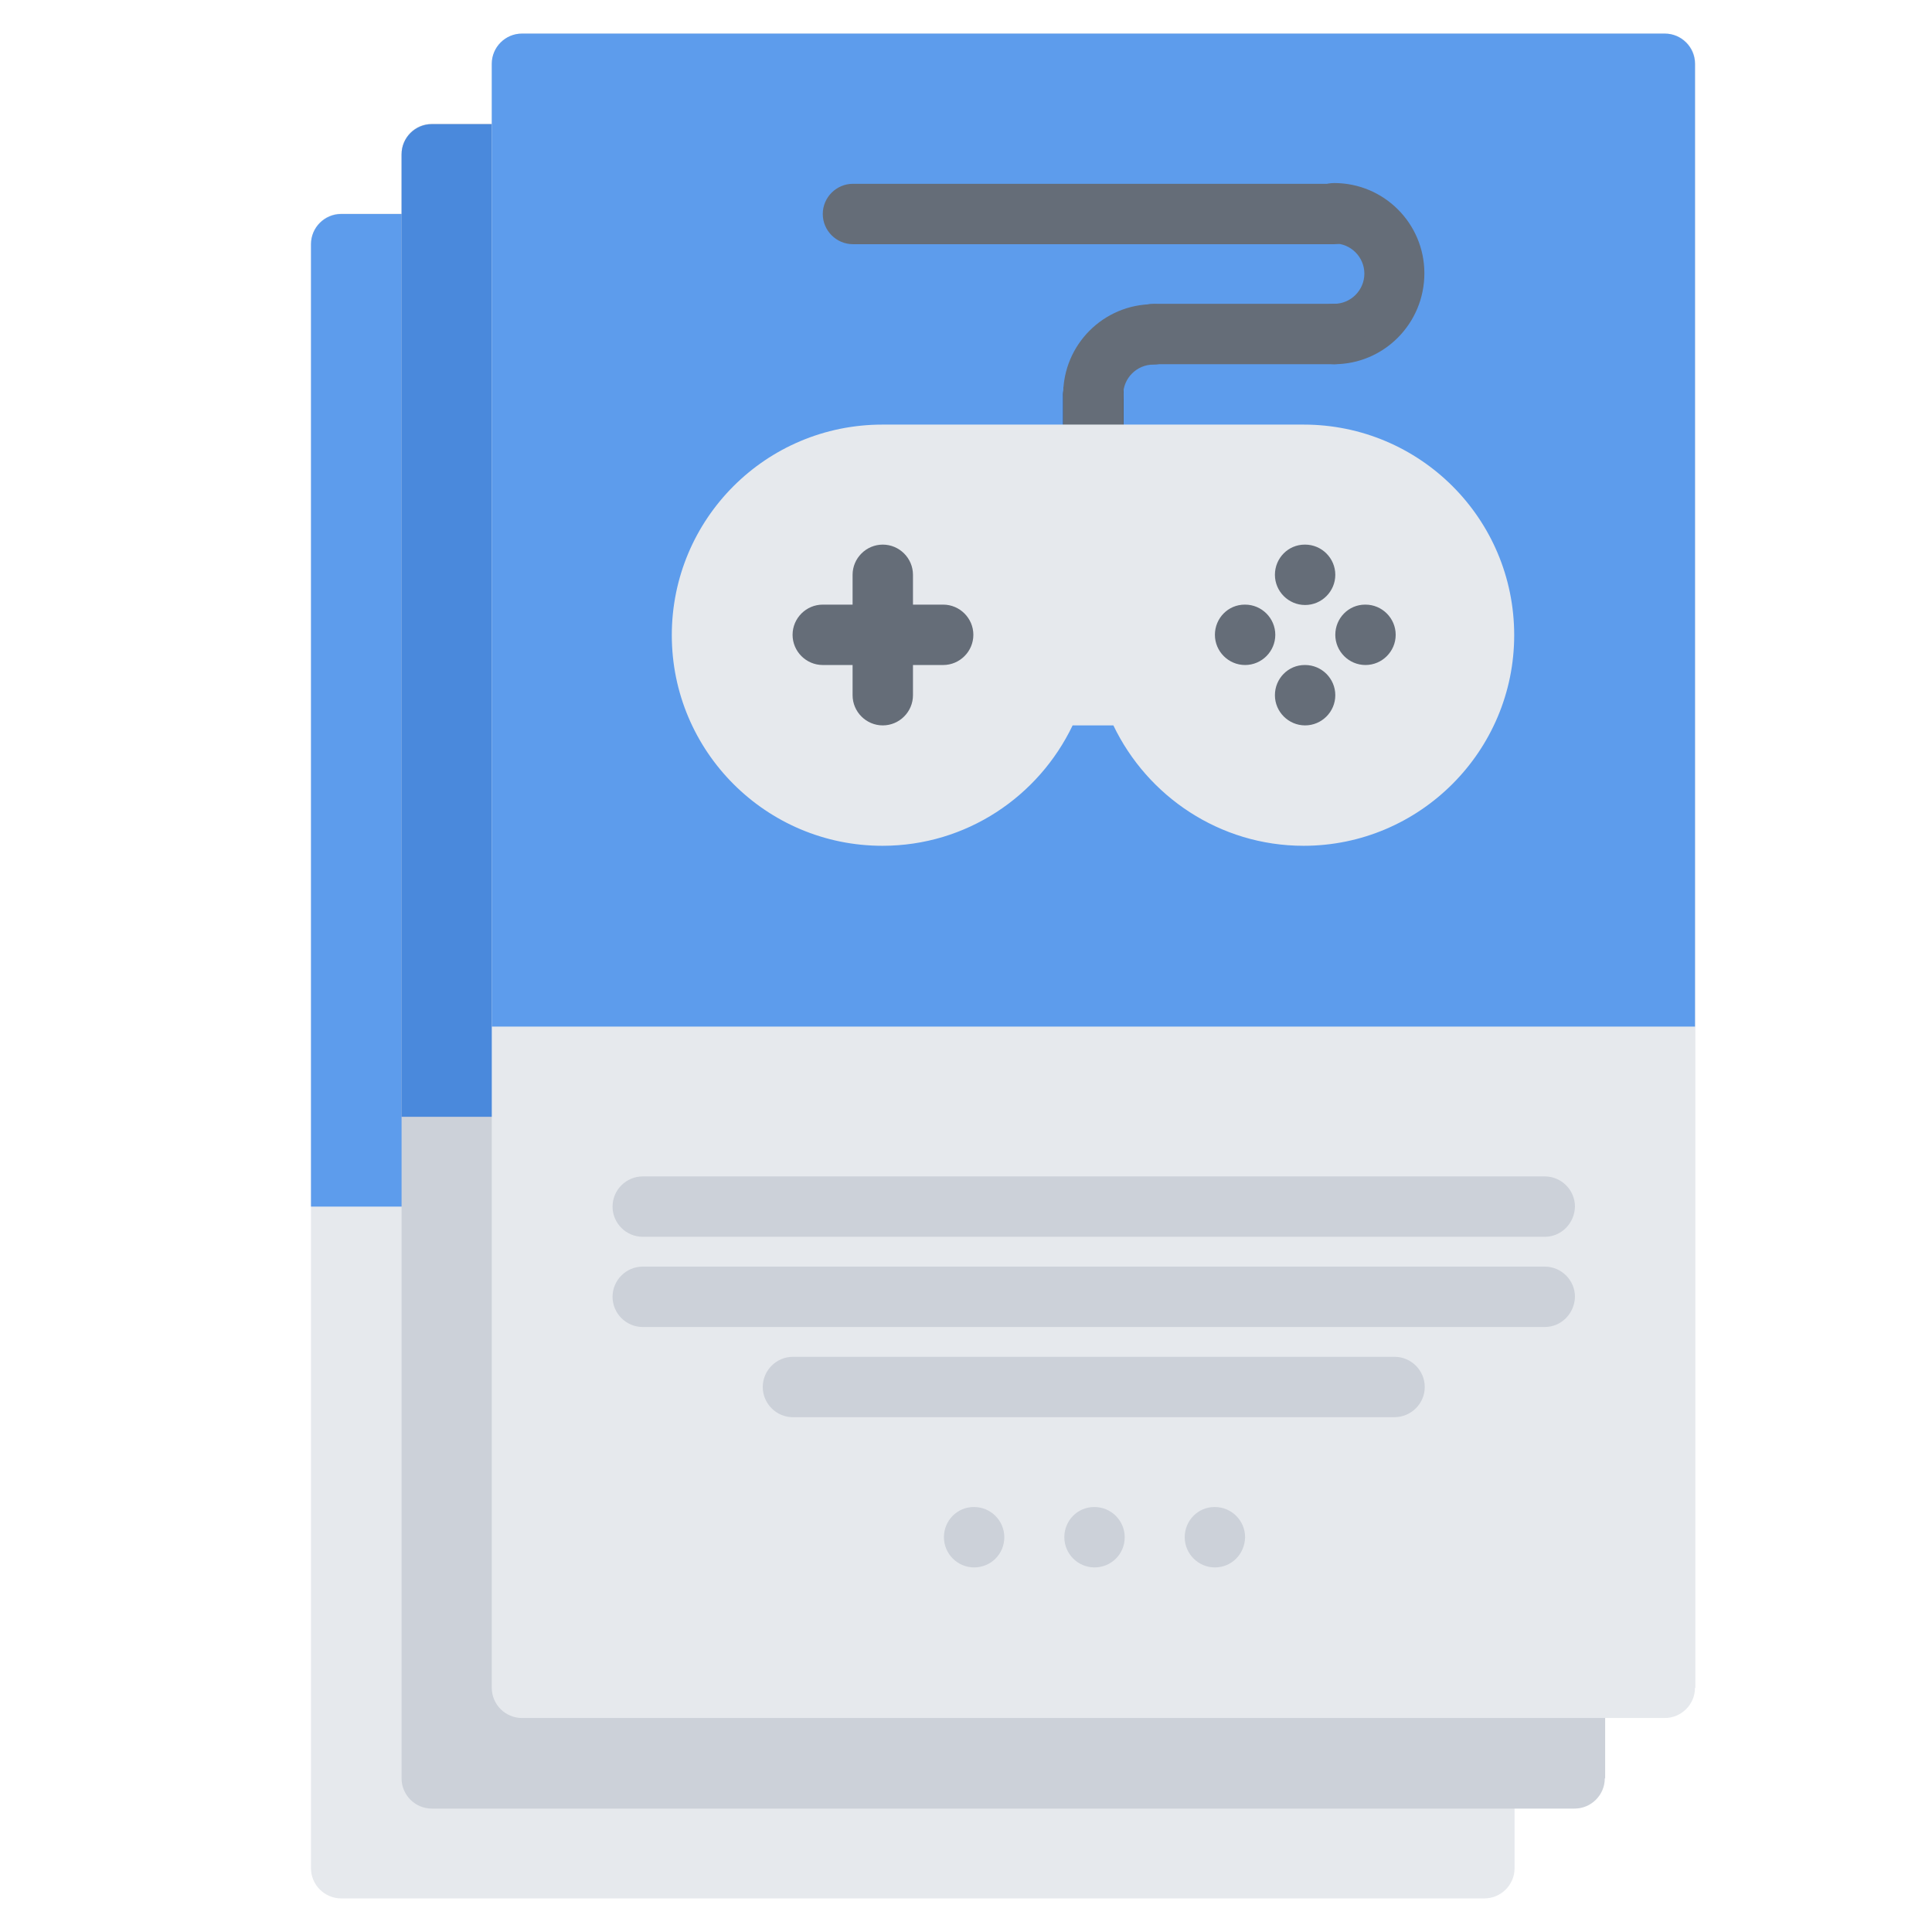 <?xml version="1.0" encoding="utf-8"?>
<!-- Generator: Adobe Illustrator 21.0.0, SVG Export Plug-In . SVG Version: 6.00 Build 0)  -->
<svg version="1.1" id="Layer_1" xmlns="http://www.w3.org/2000/svg" xmlns:xlink="http://www.w3.org/1999/xlink" x="0px" y="0px"
	 viewBox="0 0 511.9 511.9" style="enable-background:new 0 0 511.9 511.9;" xml:space="preserve">
<style type="text/css">
	.st0{fill:#E6E9ED;}
	.st1{fill:#5D9CEC;}
	.st2{fill:#CCD1D9;}
	.st3{fill:#4A89DC;}
	.st4{fill:#656D78;}
</style>
<path class="st0" d="M401.3,495c0,4.4-3.6,8-8,8H90.4c-4.4,0-8-3.6-8-8V64.6c0-4.4,3.6-8,8-8h302.9c4.4,0,8,3.6,8,8V495z"/>
<path class="st1" d="M393.3,56.7H90.4c-4.4,0-8,3.6-8,8v15.9v239.1h318.8V64.6C401.3,60.2,397.7,56.7,393.3,56.7L393.3,56.7z"/>
<path class="st2" d="M425.2,471.2c0,4.4-3.6,8-8,8H114.4c-4.4,0-8-3.6-8-8V40.8c0-4.4,3.6-8,8-8h302.9c4.4,0,8,3.6,8,8V471.2z"/>
<path class="st3" d="M417.2,32.9H114.4c-4.4,0-8,3.6-8,8v15.9v239.1h318.8V40.8C425.2,36.5,421.6,32.9,417.2,32.9L417.2,32.9z"/>
<path class="st0" d="M449.1,447.2c0,4.4-3.6,8-8,8H138.3c-4.4,0-8-3.6-8-8V16.9c0-4.4,3.6-8,8-8h302.9c4.4,0,8,3.6,8,8V447.2z"/>
<path class="st1" d="M441.1,8.9H138.3c-4.4,0-8,3.6-8,8v15.9V272h318.8V16.9C449.1,12.5,445.5,8.9,441.1,8.9L441.1,8.9z"/>
<g>
	<path class="st2" d="M409.3,327.7h-239c-4.4,0-8-3.6-8-8c0-4.4,3.6-8,8-8h239c4.4,0,8,3.6,8,8C417.2,324.1,413.7,327.7,409.3,327.7
		z"/>
	<path class="st2" d="M409.3,351.6h-239c-4.4,0-8-3.6-8-8c0-4.4,3.6-8,8-8h239c4.4,0,8,3.6,8,8C417.2,348,413.7,351.6,409.3,351.6z"
		/>
	<path class="st2" d="M369.4,375.5H210.1c-4.4,0-8-3.6-8-8s3.6-8,8-8h159.4c4.4,0,8,3.6,8,8S373.9,375.5,369.4,375.5z"/>
	<path class="st2" d="M258.1,415.3c-4.4,0-8-3.6-8-8c0-4.4,3.5-8,7.9-8h0.1c4.4,0,8,3.6,8,8C266.1,411.8,262.5,415.3,258.1,415.3
		L258.1,415.3z"/>
	<path class="st2" d="M290,415.3c-4.4,0-8-3.6-8-8c0-4.4,3.5-8,7.9-8h0.1c4.4,0,8,3.6,8,8C298,411.8,294.4,415.3,290,415.3z"/>
	<path class="st2" d="M321.9,415.3c-4.4,0-8-3.6-8-8c0-4.4,3.5-8,7.9-8h0.1c4.4,0,8,3.6,8,8C329.8,411.8,326.3,415.3,321.9,415.3z"
		/>
</g>
<path d="M289.7,120.4c-4.4,0-8-3.6-8-8v-8c0-4.4,3.6-8,8-8c4.4,0,8,3.6,8,8v8C297.7,116.9,294.1,120.4,289.7,120.4z"/>
<path class="st4" d="M289.7,112.5c-4.4,0-8-3.6-8-8c0-13.2,10.7-23.9,23.9-23.9c4.4,0,8,3.6,8,8c0,4.4-3.6,8-8,8c-4.4,0-8,3.6-8,8
	C297.7,108.9,294.1,112.5,289.7,112.5z"/>
<path class="st4" d="M353.5,96.5c-4.4,0-8-3.6-8-8c0-4.4,3.6-8,8-8c4.4,0,8-3.6,8-8s-3.6-8-8-8c-4.4,0-8-3.6-8-8s3.6-8,8-8
	c13.2,0,23.9,10.7,23.9,23.9C377.4,85.8,366.6,96.5,353.5,96.5z"/>
<path class="st4" d="M353.5,64.7H226c-4.4,0-8-3.6-8-8s3.6-8,8-8h127.5c4.4,0,8,3.6,8,8S357.9,64.7,353.5,64.7z"/>
<path class="st4" d="M353.5,96.5h-47.8c-4.4,0-8-3.6-8-8c0-4.4,3.6-8,8-8h47.8c4.4,0,8,3.6,8,8C361.4,93,357.9,96.5,353.5,96.5z"/>
<path class="st4" d="M289.7,120.4c-4.4,0-8-3.6-8-8v-8c0-4.4,3.6-8,8-8c4.4,0,8,3.6,8,8v8C297.7,116.9,294.1,120.4,289.7,120.4z"/>
<path class="st0" d="M345.4,112.5c30.8,0,55.8,24.9,55.8,55.8c0,30.7-25,55.8-55.8,55.8c-22.2,0-41.4-13.1-50.4-31.9h-10.8
	c-9,18.8-28.1,31.9-50.4,31.9c-30.8,0-55.8-25-55.8-55.8c0-30.8,24.9-55.8,55.8-55.8h55.8H345.4z"/>
<path class="st4" d="M233.9,192.2c-4.4,0-8-3.6-8-8v-31.9c0-4.4,3.6-8,8-8s8,3.6,8,8v31.9C241.9,188.6,238.3,192.2,233.9,192.2z"/>
<path class="st4" d="M249.9,176.2H218c-4.4,0-8-3.6-8-8s3.6-8,8-8h31.9c4.4,0,8,3.6,8,8S254.3,176.2,249.9,176.2z"/>
<path class="st4" d="M329.9,176.2c-4.4,0-8-3.6-8-8s3.5-8,7.9-8h0.1c4.4,0,8,3.6,8,8S334.3,176.2,329.9,176.2z"/>
<path class="st4" d="M345.8,160.3c-4.4,0-8-3.6-8-8s3.5-8,7.9-8h0.1c4.4,0,8,3.6,8,8S350.2,160.3,345.8,160.3z"/>
<path class="st4" d="M345.8,192.2c-4.4,0-8-3.6-8-8s3.5-8,7.9-8h0.1c4.4,0,8,3.6,8,8S350.2,192.2,345.8,192.2z"/>
<path class="st4" d="M361.8,176.2c-4.4,0-8-3.6-8-8s3.5-8,7.9-8h0.1c4.4,0,8,3.6,8,8S366.2,176.2,361.8,176.2z"/>
</svg>
